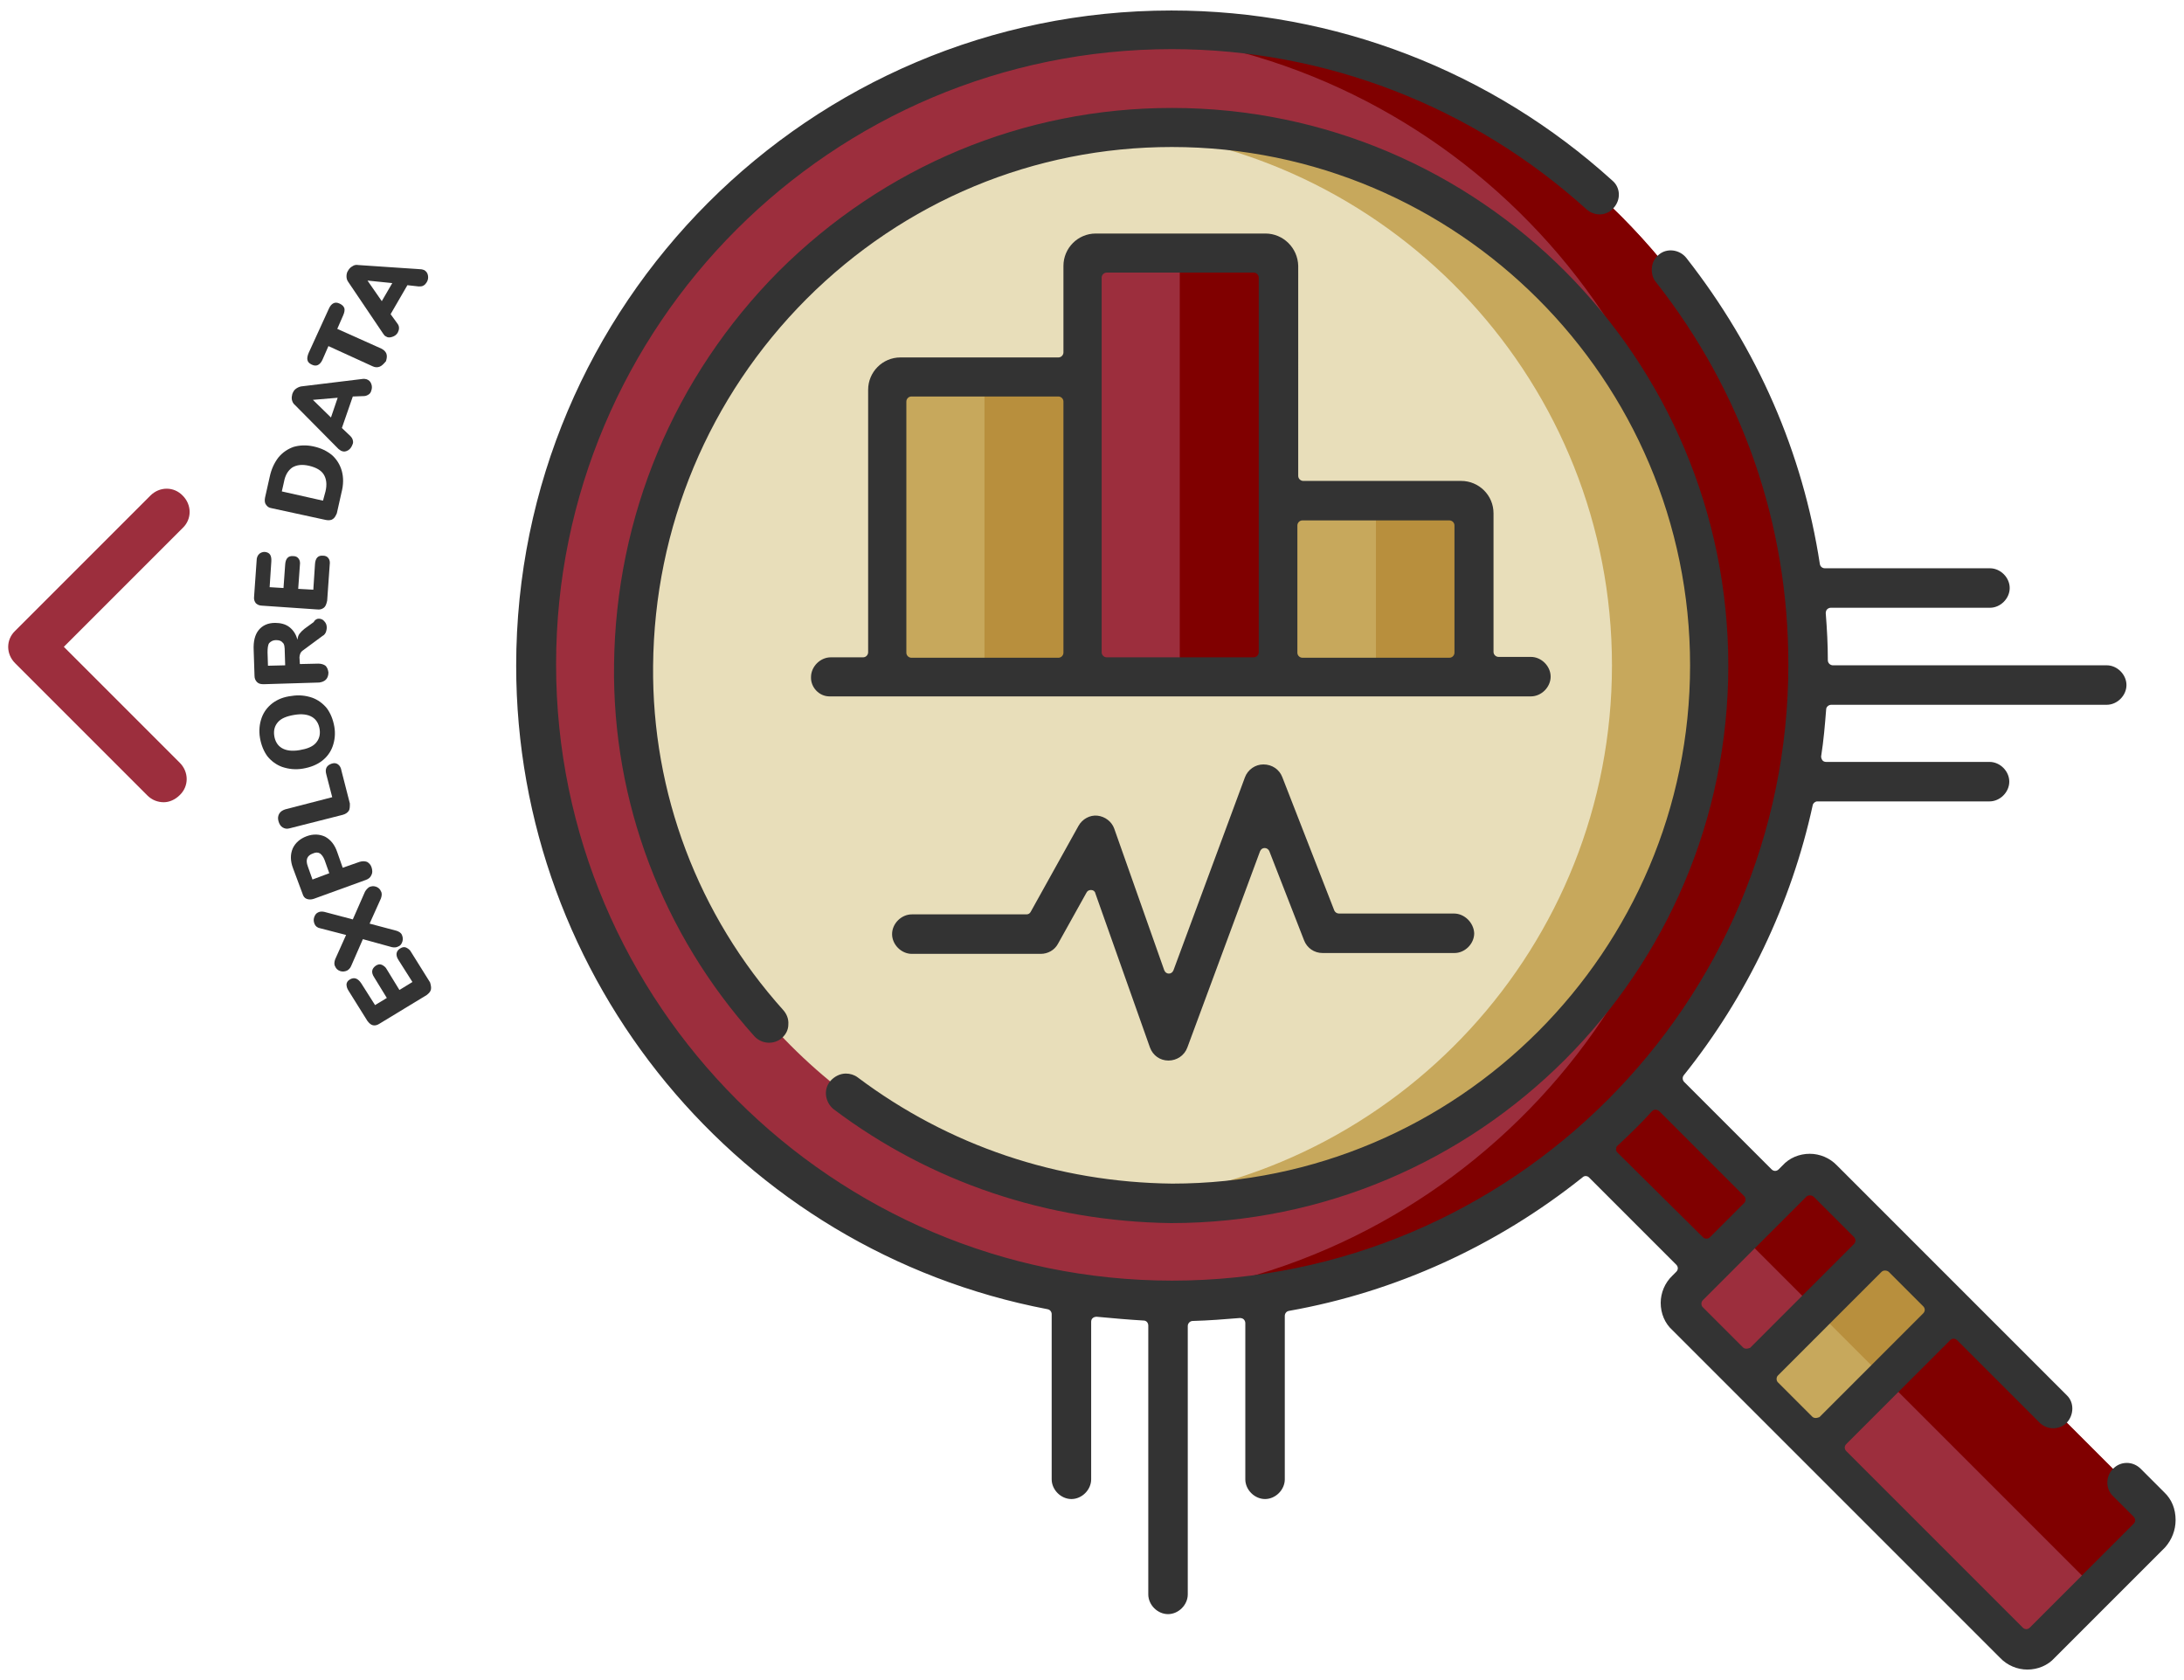 <?xml version="1.0" encoding="utf-8"?>
<!-- Generator: Adobe Illustrator 24.0.2, SVG Export Plug-In . SVG Version: 6.00 Build 0)  -->
<svg version="1.1" id="Layer_1" xmlns="http://www.w3.org/2000/svg" xmlns:xlink="http://www.w3.org/1999/xlink" x="0px" y="0px"
	 width="520px" height="400px" viewBox="0 0 520 400" style="enable-background:new 0 0 520 400;" xml:space="preserve">
<style type="text/css">
	.st0{fill:#9C2E3D;}
	.st1{fill:#800000;}
	.st2{fill:#C7A85C;}
	.st3{fill:#B88F3D;}
	.st4{fill:#E8DEBA;}
	.st5{fill:#333333;}
</style>
<g>
	<g>
		<path class="st0" d="M479.1,391.6l-78-78c-1.8-1.8-1.8-4.8,0-6.6l26.3-26.3c1.8-1.8,4.8-1.8,6.6,0l78,78c1.8,1.8,1.8,4.8,0,6.6
			l-26.3,26.3C484,393.3,481,393.3,479.1,391.6z"/>
		<path class="st1" d="M427.5,280.6l-16.4,16.5c1.8-1.8,4.8-1.8,6.6,0l78,78c1.8,1.8,1.8,4.8,0,6.6l16.4-16.4c1.8-1.8,1.8-4.8,0-6.6
			l-78-78C432.4,278.8,429.4,278.8,427.5,280.6z"/>
		<path class="st1" d="M370.3,266.2l16.4-16.4l35.9,35.9L406.1,302L370.3,266.2z"/>
		<path class="st2" d="M415.7,328.2l32.9-32.9l16.4,16.4l-32.9,32.9L415.7,328.2z"/>
		<path class="st3" d="M432.2,311.7l16.4-16.4l16.4,16.4l-16.4,16.4L432.2,311.7z"/>
		<circle class="st0" cx="279" cy="158.5" r="151.3"/>
		<path class="st1" d="M279,7.1c-3.9,0-7.7,0.2-11.7,0.5c78.1,5.9,139.8,71.3,139.8,150.9s-61.6,145-139.8,150.9
			c3.9,0.3,7.7,0.5,11.7,0.5c83.6,0,151.3-67.7,151.3-151.3S362.6,7.1,279,7.1z"/>
		<circle class="st4" cx="279" cy="158.5" r="128.1"/>
		<path class="st2" d="M279,30.3c-4,0-7.8,0.2-11.7,0.5c65.2,5.9,116.5,60.8,116.5,127.6S332.6,280,267.4,286
			c3.8,0.3,7.7,0.5,11.7,0.5c70.6,0,128.1-57.4,128.1-128.1S349.7,30.3,279,30.3z"/>
		<g>
			<path class="st2" d="M257.6,161.2h-46.6V92.8c0-1.7,1.4-3.1,3.1-3.1h40.4c1.7,0,3.1,1.4,3.1,3.1V161.2z"/>
			<path class="st3" d="M234.4,89.8v71.4h23.3V92.8c0-1.7-1.4-3.1-3.1-3.1L234.4,89.8L234.4,89.8z"/>
			<path class="st2" d="M350.9,161.2h-46.6v-38.8c0-1.7,1.4-3.1,3.1-3.1h40.3c1.7,0,3.1,1.4,3.1,3.1L350.9,161.2L350.9,161.2z"/>
			<path class="st3" d="M327.6,119.3v41.9h23.3v-38.8c0-1.7-1.4-3.1-3.1-3.1H327.6z"/>
			<path class="st0" d="M304.2,161.2h-46.6V63.3c0-1.7,1.4-3.1,3.1-3.1h40.4c1.7,0,3.1,1.4,3.1,3.1V161.2z"/>
			<path class="st1" d="M280.9,60.2v100.9h23.3V63.3c0-1.7-1.4-3.1-3.1-3.1H280.9z"/>
		</g>
		<g>
			<path class="st5" d="M518,361.9c0-2.6-0.9-4.9-2.7-6.6l-5.6-5.6c-0.9-0.9-2.1-1.4-3.3-1.4c-1.3,0-2.4,0.5-3.3,1.4
				c-1.8,1.8-1.8,4.8,0,6.5l4.9,4.9c0.5,0.5,0.5,1.2,0,1.7l-24.7,24.7c-0.5,0.5-1.2,0.5-1.7,0l-42-42c-0.5-0.5-0.5-1.2,0-1.7
				l24.7-24.7c0.5-0.5,1.2-0.5,1.7,0l19.6,19.6c1.8,1.8,4.8,1.8,6.5,0s1.8-4.8,0-6.5l-54.7-54.7c-1.7-1.8-4.1-2.8-6.5-2.8
				c-2.5,0-4.9,1-6.5,2.8l-0.9,0.9c-0.5,0.5-1.2,0.5-1.7,0l-20.8-20.8c-0.4-0.4-0.5-1.1-0.1-1.6c15-18.7,25.6-40.9,30.7-64.3
				c0.1-0.5,0.6-0.9,1.1-0.9h41c2.5,0,4.7-2.2,4.7-4.7s-2.2-4.7-4.7-4.7h-38.9c-0.3,0-0.7-0.1-0.9-0.4c-0.2-0.3-0.3-0.6-0.3-0.9
				c0.6-3.8,0.9-7.4,1.2-11.2c0-0.6,0.6-1.1,1.2-1.1h65.6c2.5,0,4.7-2.2,4.7-4.7s-2.2-4.7-4.7-4.7h-65.2c-0.6,0-1.2-0.5-1.2-1.2
				c0-3.8-0.2-7.4-0.5-11.2c0-0.3,0.1-0.7,0.3-0.9c0.2-0.2,0.5-0.4,0.9-0.4h37.9c2.5,0,4.7-2.2,4.7-4.7s-2.2-4.7-4.7-4.7h-39.3
				c-0.6,0-1.1-0.4-1.2-1c-4.1-26.6-14.8-51.2-31.8-72.9c-1.6-2-4.6-2.4-6.5-0.8c-1,0.8-1.6,1.9-1.7,3.2c-0.1,1.2,0.2,2.5,1,3.4
				c20.6,26.2,31.5,57.6,31.5,91c0,80.9-65.9,146.7-146.7,146.7s-146.7-65.9-146.7-146.7S198.1,11.7,279,11.7
				c36.5,0,71.6,13.6,98.7,38.1c2,1.8,4.9,1.6,6.5-0.3c1.8-2,1.6-4.9-0.3-6.5c-28.8-26.1-66.1-40.5-105-40.5c-86.1,0-156,70-156,156
				c0,74.7,53.2,139.2,126.5,153.2c0.6,0.1,1,0.6,1,1.2v39.3c0,2.5,2.2,4.7,4.7,4.7s4.7-2.2,4.7-4.7v-37.5c0-0.3,0.1-0.7,0.4-0.9
				c0.2-0.2,0.6-0.3,0.9-0.3c4.3,0.4,7.8,0.7,11.2,0.9c0.6,0,1.1,0.5,1.1,1.2v64c0,2.5,2.2,4.7,4.7,4.7c2.5,0,4.7-2.2,4.7-4.7v-63.9
				c0-0.6,0.5-1.2,1.2-1.2c3.8-0.1,7.5-0.4,11.2-0.7c0.3,0,0.7,0.1,0.9,0.3c0.2,0.2,0.4,0.5,0.4,0.9v37.2c0,2.5,2.2,4.7,4.7,4.7
				s4.7-2.2,4.7-4.7v-38.9c0-0.6,0.4-1.1,1-1.2c25.4-4.5,49.5-15.5,69.9-31.8c0.2-0.2,0.5-0.3,0.7-0.3c0.3,0,0.6,0.1,0.8,0.3
				l20.8,20.8c0.5,0.5,0.5,1.2,0,1.7l-0.9,0.9c-1.8,1.7-2.8,4.1-2.8,6.5c0,2.5,1,4.9,2.8,6.5l78,78c1.7,1.8,4.1,2.8,6.5,2.8
				c2.5,0,4.9-1,6.5-2.8l26.3-26.3C517.1,366.6,518,364.3,518,361.9z M385.1,274.4c-0.2-0.2-0.4-0.5-0.3-0.9c0-0.3,0.1-0.6,0.4-0.8
				c2.9-2.7,5.5-5.2,8.1-8.1c0.2-0.2,0.5-0.4,0.8-0.4c0.3,0,0.6,0.1,0.9,0.3l20.3,20.3c0.2,0.2,0.3,0.5,0.3,0.8
				c0,0.3-0.1,0.6-0.3,0.8l-8.2,8.2c-0.2,0.2-0.5,0.3-0.8,0.3c-0.3,0-0.6-0.1-0.8-0.3L385.1,274.4z M415.8,321.1
				c-0.3,0-0.6-0.1-0.8-0.3l-9.6-9.6c-0.2-0.2-0.3-0.5-0.3-0.8c0-0.3,0.1-0.6,0.3-0.8l24.7-24.7c0.4-0.4,1.2-0.4,1.7,0l9.6,9.6
				c0.5,0.5,0.5,1.2,0,1.7l-24.7,24.7C416.4,321,416.1,321.1,415.8,321.1z M432.3,337.6c-0.3,0-0.6-0.1-0.8-0.3l-8.2-8.2
				c-0.2-0.2-0.3-0.5-0.3-0.8c0-0.3,0.1-0.6,0.3-0.8l24.7-24.7c0.4-0.4,1.2-0.4,1.7,0l8.2,8.2c0.5,0.5,0.5,1.2,0,1.7l-24.7,24.7
				C432.9,337.5,432.6,337.6,432.3,337.6z"/>
			<path class="st5" d="M279,25.7c-35.3,0-68.5,13.9-93.6,38.9c-24.9,25.1-38.8,58.3-39.2,93.7c-0.4,32.6,11.5,64,33.4,88.4
				c1.7,1.9,4.7,2.1,6.6,0.4c0.9-0.8,1.5-1.9,1.5-3.2c0.1-1.3-0.4-2.5-1.2-3.4c-20.3-22.6-31.3-51.7-31-82c0.3-33,13.3-64,36.5-87.3
				C215.3,47.9,246.2,35,279,35c68,0,123.4,55.4,123.4,123.4s-55.4,123.4-123.3,123.4c-27.3-0.3-53.2-9-74.9-25.3
				c-0.8-0.6-1.8-0.9-2.8-0.9c-1.4,0-2.8,0.7-3.8,1.9c-0.8,1-1.1,2.3-0.9,3.5s0.8,2.3,1.8,3.1l0,0c23.1,17.4,50.9,26.7,80.3,27.1
				c73.2,0,132.7-59.5,132.7-132.7S352.2,25.7,279,25.7z"/>
			<path class="st5" d="M197.5,165.8h167c2.5,0,4.7-2.2,4.7-4.7c0-2.5-2.2-4.7-4.7-4.7h-7.7c-0.6,0-1.2-0.5-1.2-1.2v-33
				c0-4.3-3.5-7.7-7.7-7.7h-37.6c-0.6,0-1.2-0.5-1.2-1.2V63.3c-0.1-4.3-3.6-7.7-7.8-7.7h-40.4c-4.3,0-7.7,3.5-7.7,7.7v20.6
				c0,0.6-0.5,1.2-1.2,1.2h-37.6c-4.3,0-7.7,3.5-7.7,7.7v62.5c0,0.6-0.5,1.2-1.2,1.2h-7.7c-2.5,0-4.7,2.2-4.7,4.7
				C193,163.6,195,165.8,197.5,165.8z M308.9,125.1c0-0.6,0.5-1.2,1.2-1.2h35c0.6,0,1.2,0.5,1.2,1.2v30.3c0,0.6-0.5,1.2-1.2,1.2h-35
				c-0.6,0-1.2-0.5-1.2-1.2V125.1z M262.3,66.1c0-0.6,0.5-1.2,1.2-1.2h35c0.6,0,1.2,0.5,1.2,1.2v89.2c0,0.6-0.5,1.2-1.2,1.2h-35
				c-0.6,0-1.2-0.5-1.2-1.2V66.1z M215.8,95.6c0-0.6,0.5-1.2,1.2-1.2h35c0.6,0,1.2,0.5,1.2,1.2v59.8c0,0.6-0.5,1.2-1.2,1.2h-35
				c-0.6,0-1.2-0.5-1.2-1.2V95.6z"/>
			<path class="st5" d="M346.2,217.5h-27.4c-0.5,0-0.9-0.3-1.1-0.7L305.3,185c-0.7-1.8-2.4-3-4.5-3c-1.9,0-3.7,1.2-4.4,3.1l-17,45.9
				c-0.2,0.5-0.6,0.8-1.1,0.8l0,0c-0.5,0-0.9-0.3-1.1-0.8l-11.9-33.7c-0.6-1.7-2.2-2.9-4-3.1c-1.8-0.2-3.6,0.8-4.5,2.4l-11.4,20.5
				c-0.2,0.4-0.6,0.6-1,0.6h-27.3c-2.5,0-4.7,2.2-4.7,4.7s2.2,4.7,4.7,4.7h30.7c1.7,0,3.3-0.9,4.1-2.4l6.8-12.2
				c0.2-0.4,0.6-0.6,1-0.6h0.1c0.5,0,0.9,0.3,1,0.8l13,36.7c0.7,1.9,2.4,3.1,4.4,3.1c2,0,3.8-1.2,4.5-3.1l17.3-46.7
				c0.2-0.5,0.6-0.8,1.1-0.8l0,0c0.5,0,0.9,0.3,1.1,0.7l8.3,21.3c0.7,1.8,2.4,3,4.4,3h31.4c2.5,0,4.7-2.2,4.7-4.7
				C350.9,219.7,348.7,217.5,346.2,217.5z"/>
		</g>
	</g>
	<g>
		<path class="st5" d="M102.6,235.6c-0.1,0.5-0.5,0.9-1,1.3l-11.2,6.8c-0.6,0.4-1.1,0.5-1.6,0.4c-0.5-0.1-0.9-0.5-1.3-1l-4.5-7.2
			c-0.4-0.6-0.5-1.1-0.5-1.6c0.1-0.5,0.3-0.8,0.8-1.1c1-0.6,1.9-0.3,2.7,0.9l3.3,5.2l2.8-1.7l-3-4.9c-0.8-1.2-0.6-2.1,0.4-2.8
			c0.5-0.3,0.9-0.4,1.4-0.2c0.4,0.2,0.9,0.5,1.2,1.1l3,4.9l3.1-1.9l-3.3-5.2c-0.8-1.2-0.6-2.2,0.4-2.8c0.5-0.3,0.9-0.4,1.4-0.2
			c0.4,0.2,0.9,0.5,1.2,1.1l4.5,7.2C102.6,234.6,102.7,235.1,102.6,235.6z"/>
		<path class="st5" d="M87.9,211.2c0.5-0.2,1-0.3,1.6-0.1c0.6,0.2,1,0.6,1.2,1.1c0.3,0.5,0.2,1.1,0,1.7l-2.7,6l6.4,1.7
			c0.6,0.2,1.1,0.5,1.3,1c0.2,0.5,0.3,1,0.1,1.6s-0.5,1-1.1,1.2c-0.4,0.2-0.9,0.2-1.4,0.1l-6.9-1.9l-2.8,6.4c-0.2,0.5-0.6,0.9-1,1.1
			c-0.5,0.2-1,0.3-1.6,0.1c-0.6-0.2-1-0.6-1.2-1.1c-0.3-0.5-0.2-1.1,0-1.7l2.6-5.8l-6.2-1.6c-0.6-0.1-1.1-0.5-1.3-1s-0.3-1-0.1-1.6
			c0.2-0.6,0.5-1,1-1.2c0.4-0.2,0.9-0.2,1.4-0.1l6.8,1.8l2.9-6.6C87.2,211.8,87.5,211.5,87.9,211.2z"/>
		<path class="st5" d="M88.4,208.4c-0.2,0.5-0.7,0.9-1.3,1.1L74.7,214c-0.6,0.2-1.2,0.2-1.7,0c-0.5-0.2-0.8-0.6-1-1.3l-2.2-5.9
			c-0.7-1.8-0.7-3.4-0.1-4.8c0.6-1.3,1.7-2.3,3.3-2.9c1.6-0.6,3.1-0.5,4.4,0.1c1.3,0.7,2.3,1.9,2.9,3.7l1.3,3.7l4-1.4
			c0.7-0.2,1.2-0.2,1.8,0c0.5,0.3,0.9,0.7,1.1,1.4C88.7,207.3,88.7,207.9,88.4,208.4z M77.3,204.8c-0.3-0.8-0.7-1.3-1.1-1.6
			c-0.5-0.3-1-0.3-1.7,0c-1.4,0.5-1.8,1.5-1.2,3.1l1.1,3.1l4-1.5L77.3,204.8z"/>
		<path class="st5" d="M83,193.1c-0.3,0.4-0.7,0.7-1.4,0.9L69,197.2c-0.7,0.2-1.2,0.1-1.7-0.2c-0.5-0.3-0.8-0.8-1-1.5
			c-0.2-0.7-0.1-1.3,0.2-1.8c0.3-0.5,0.8-0.8,1.4-1l11.2-2.9l-1.4-5.4c-0.4-1.4,0.1-2.2,1.3-2.6c0.6-0.2,1.1-0.1,1.5,0.2
			c0.4,0.3,0.7,0.8,0.8,1.5l2,7.8C83.3,192.1,83.3,192.7,83,193.1z"/>
		<path class="st5" d="M79.2,177.7c-0.5,1.4-1.4,2.6-2.6,3.5c-1.2,0.9-2.7,1.5-4.5,1.8s-3.4,0.1-4.9-0.4c-1.4-0.5-2.6-1.4-3.5-2.5
			c-0.9-1.2-1.5-2.7-1.8-4.4c-0.3-1.8-0.1-3.4,0.4-4.8c0.5-1.4,1.4-2.6,2.6-3.5s2.7-1.5,4.5-1.7c1.8-0.3,3.4-0.1,4.9,0.4
			c1.4,0.5,2.6,1.4,3.5,2.5c0.9,1.2,1.5,2.7,1.8,4.4C79.9,174.7,79.7,176.3,79.2,177.7z M74.3,170.7c-1-0.6-2.4-0.8-4.2-0.5
			c-1.8,0.3-3.1,0.8-3.9,1.7c-0.8,0.9-1.1,2-0.9,3.3c0.2,1.3,0.8,2.3,1.8,2.9c1,0.6,2.4,0.8,4.2,0.5c1.8-0.3,3.1-0.8,3.9-1.7
			c0.8-0.9,1.1-2,0.9-3.3C75.9,172.3,75.3,171.3,74.3,170.7z"/>
		<path class="st5" d="M75.9,147.3c0.5,0,1,0.2,1.3,0.6c0.4,0.4,0.6,0.9,0.6,1.5c0,0.4-0.1,0.8-0.2,1.1c-0.2,0.4-0.4,0.7-0.8,0.9
			l-4.6,3.4c-0.3,0.2-0.6,0.5-0.7,0.8c-0.1,0.3-0.2,0.6-0.2,0.9l0.1,1.6l4.4-0.1c0.7,0,1.3,0.2,1.7,0.5c0.4,0.4,0.6,0.9,0.7,1.6
			c0,0.7-0.2,1.3-0.6,1.7c-0.4,0.4-0.9,0.6-1.6,0.7l-13.2,0.4c-0.7,0-1.2-0.1-1.6-0.5c-0.4-0.4-0.6-0.9-0.6-1.5l-0.2-6.1
			c-0.1-2.1,0.3-3.7,1.2-4.8c0.9-1.1,2.2-1.7,3.9-1.7c1.3,0,2.5,0.3,3.4,1c0.9,0.7,1.6,1.7,1.9,3c0.1-0.5,0.2-1,0.5-1.4
			c0.3-0.4,0.7-0.8,1.2-1.2l2.2-1.6C75,147.5,75.5,147.3,75.9,147.3z M67.3,153c-0.3-0.4-0.8-0.6-1.6-0.6c-0.7,0-1.2,0.3-1.6,0.7
			c-0.3,0.4-0.4,1.2-0.4,2.2l0.1,3.2l4.1-0.1l-0.1-3.2C67.8,154,67.7,153.3,67.3,153z"/>
		<path class="st5" d="M77.1,144.7c-0.4,0.3-0.9,0.5-1.6,0.4l-13.1-0.9c-0.7,0-1.2-0.3-1.5-0.6c-0.3-0.4-0.5-0.9-0.4-1.6l0.6-8.5
			c0-0.7,0.2-1.2,0.6-1.6c0.3-0.3,0.8-0.5,1.3-0.5c1.2,0.1,1.7,0.8,1.6,2.3l-0.4,6.1l3.3,0.2l0.4-5.6c0.1-1.4,0.7-2.1,1.9-2
			c0.6,0,1,0.2,1.3,0.6c0.3,0.4,0.4,0.9,0.3,1.6l-0.4,5.6l3.6,0.2l0.4-6.1c0.1-1.4,0.7-2.1,1.9-2c0.6,0,1,0.2,1.3,0.6
			c0.3,0.4,0.4,0.9,0.3,1.6l-0.6,8.5C77.7,143.9,77.5,144.4,77.1,144.7z"/>
		<path class="st5" d="M79.2,123.6c-0.4,0.3-1,0.3-1.6,0.2L64.7,121c-0.7-0.1-1.1-0.4-1.4-0.9c-0.3-0.4-0.3-1-0.2-1.6l1.1-4.9
			c0.4-1.9,1.1-3.4,2.1-4.7c1-1.2,2.2-2,3.6-2.5c1.4-0.4,3-0.5,4.8-0.1c1.8,0.4,3.2,1.1,4.4,2.1c1.1,1,1.9,2.3,2.3,3.8
			c0.4,1.5,0.4,3.2-0.1,5.1l-1.1,4.9C79.9,122.9,79.6,123.4,79.2,123.6z M77.5,117c0.4-1.7,0.2-3-0.4-4c-0.6-1-1.8-1.7-3.5-2.1
			c-1.7-0.4-3-0.2-4,0.4c-1,0.7-1.7,1.8-2,3.5l-0.5,2.2l9.8,2.2L77.5,117z"/>
		<path class="st5" d="M87.3,90.3c0.5,0.2,0.9,0.5,1.1,1.1c0.2,0.5,0.2,1.1,0,1.6c-0.1,0.4-0.3,0.7-0.6,0.9
			c-0.3,0.2-0.7,0.4-1.1,0.4L84,94.4l-2.6,7.5l2,1.9c0.3,0.3,0.5,0.6,0.6,1c0.1,0.4,0.1,0.7-0.1,1.1c-0.2,0.5-0.5,1-1,1.3
			c-0.5,0.3-1,0.4-1.5,0.2c-0.3-0.1-0.5-0.3-0.8-0.5L70.2,96.4c-0.4-0.3-0.6-0.8-0.7-1.2c-0.1-0.5,0-1,0.1-1.4
			c0.2-0.5,0.4-0.9,0.8-1.2c0.4-0.3,0.8-0.5,1.3-0.6l14.8-1.8C86.7,90.2,87,90.2,87.3,90.3z M78.8,99.4l1.6-4.7l-5.9,0.5L78.8,99.4z
			"/>
		<path class="st5" d="M90.4,87.3c-0.5,0.2-1.1,0.2-1.7-0.1l-10.5-4.8l-1.4,3.2c-0.3,0.7-0.7,1.1-1.1,1.3c-0.4,0.2-0.9,0.2-1.5-0.1
			c-0.6-0.3-0.9-0.6-1-1.1c-0.1-0.4,0-1,0.3-1.7l4.8-10.5c0.3-0.7,0.7-1.1,1.1-1.3c0.4-0.2,0.9-0.2,1.5,0.1c0.6,0.3,0.9,0.6,1.1,1.1
			c0.1,0.5,0,1-0.3,1.7l-1.4,3.2L90.8,83c0.6,0.3,1,0.7,1.2,1.2c0.2,0.6,0.1,1.1-0.1,1.8C91.3,86.7,90.9,87.1,90.4,87.3z"/>
		<path class="st5" d="M101,64.3c0.5,0.3,0.8,0.7,0.9,1.3c0.1,0.6,0,1.1-0.3,1.6c-0.2,0.3-0.4,0.6-0.8,0.8c-0.3,0.2-0.7,0.2-1.1,0.2
			L97,67.9l-4,6.9l1.6,2.2c0.3,0.4,0.4,0.7,0.4,1.1c0,0.4-0.1,0.7-0.3,1.1c-0.3,0.5-0.7,0.8-1.3,1c-0.6,0.2-1.1,0.2-1.5-0.1
			c-0.3-0.1-0.5-0.4-0.7-0.7l-8.3-12.3c-0.3-0.4-0.4-0.9-0.4-1.3c0-0.5,0.1-1,0.4-1.4c0.2-0.4,0.6-0.8,1-1c0.4-0.3,0.9-0.4,1.4-0.3
			l14.8,1C100.4,64.1,100.7,64.2,101,64.3z M90.9,71.7l2.5-4.3l-5.9-0.6L90.9,71.7z"/>
	</g>
	<g>
		<path class="st0" d="M39,191c-1.4,0-2.8-0.5-3.9-1.6L3.6,157.9c-2.2-2.2-2.2-5.6,0-7.7L35.8,118c2.2-2.2,5.6-2.2,7.7,0
			c2.2,2.2,2.2,5.6,0,7.7L15.2,154l27.6,27.6c2.2,2.2,2.2,5.6,0,7.7C41.7,190.4,40.3,191,39,191z"/>
	</g>
</g>
</svg>
